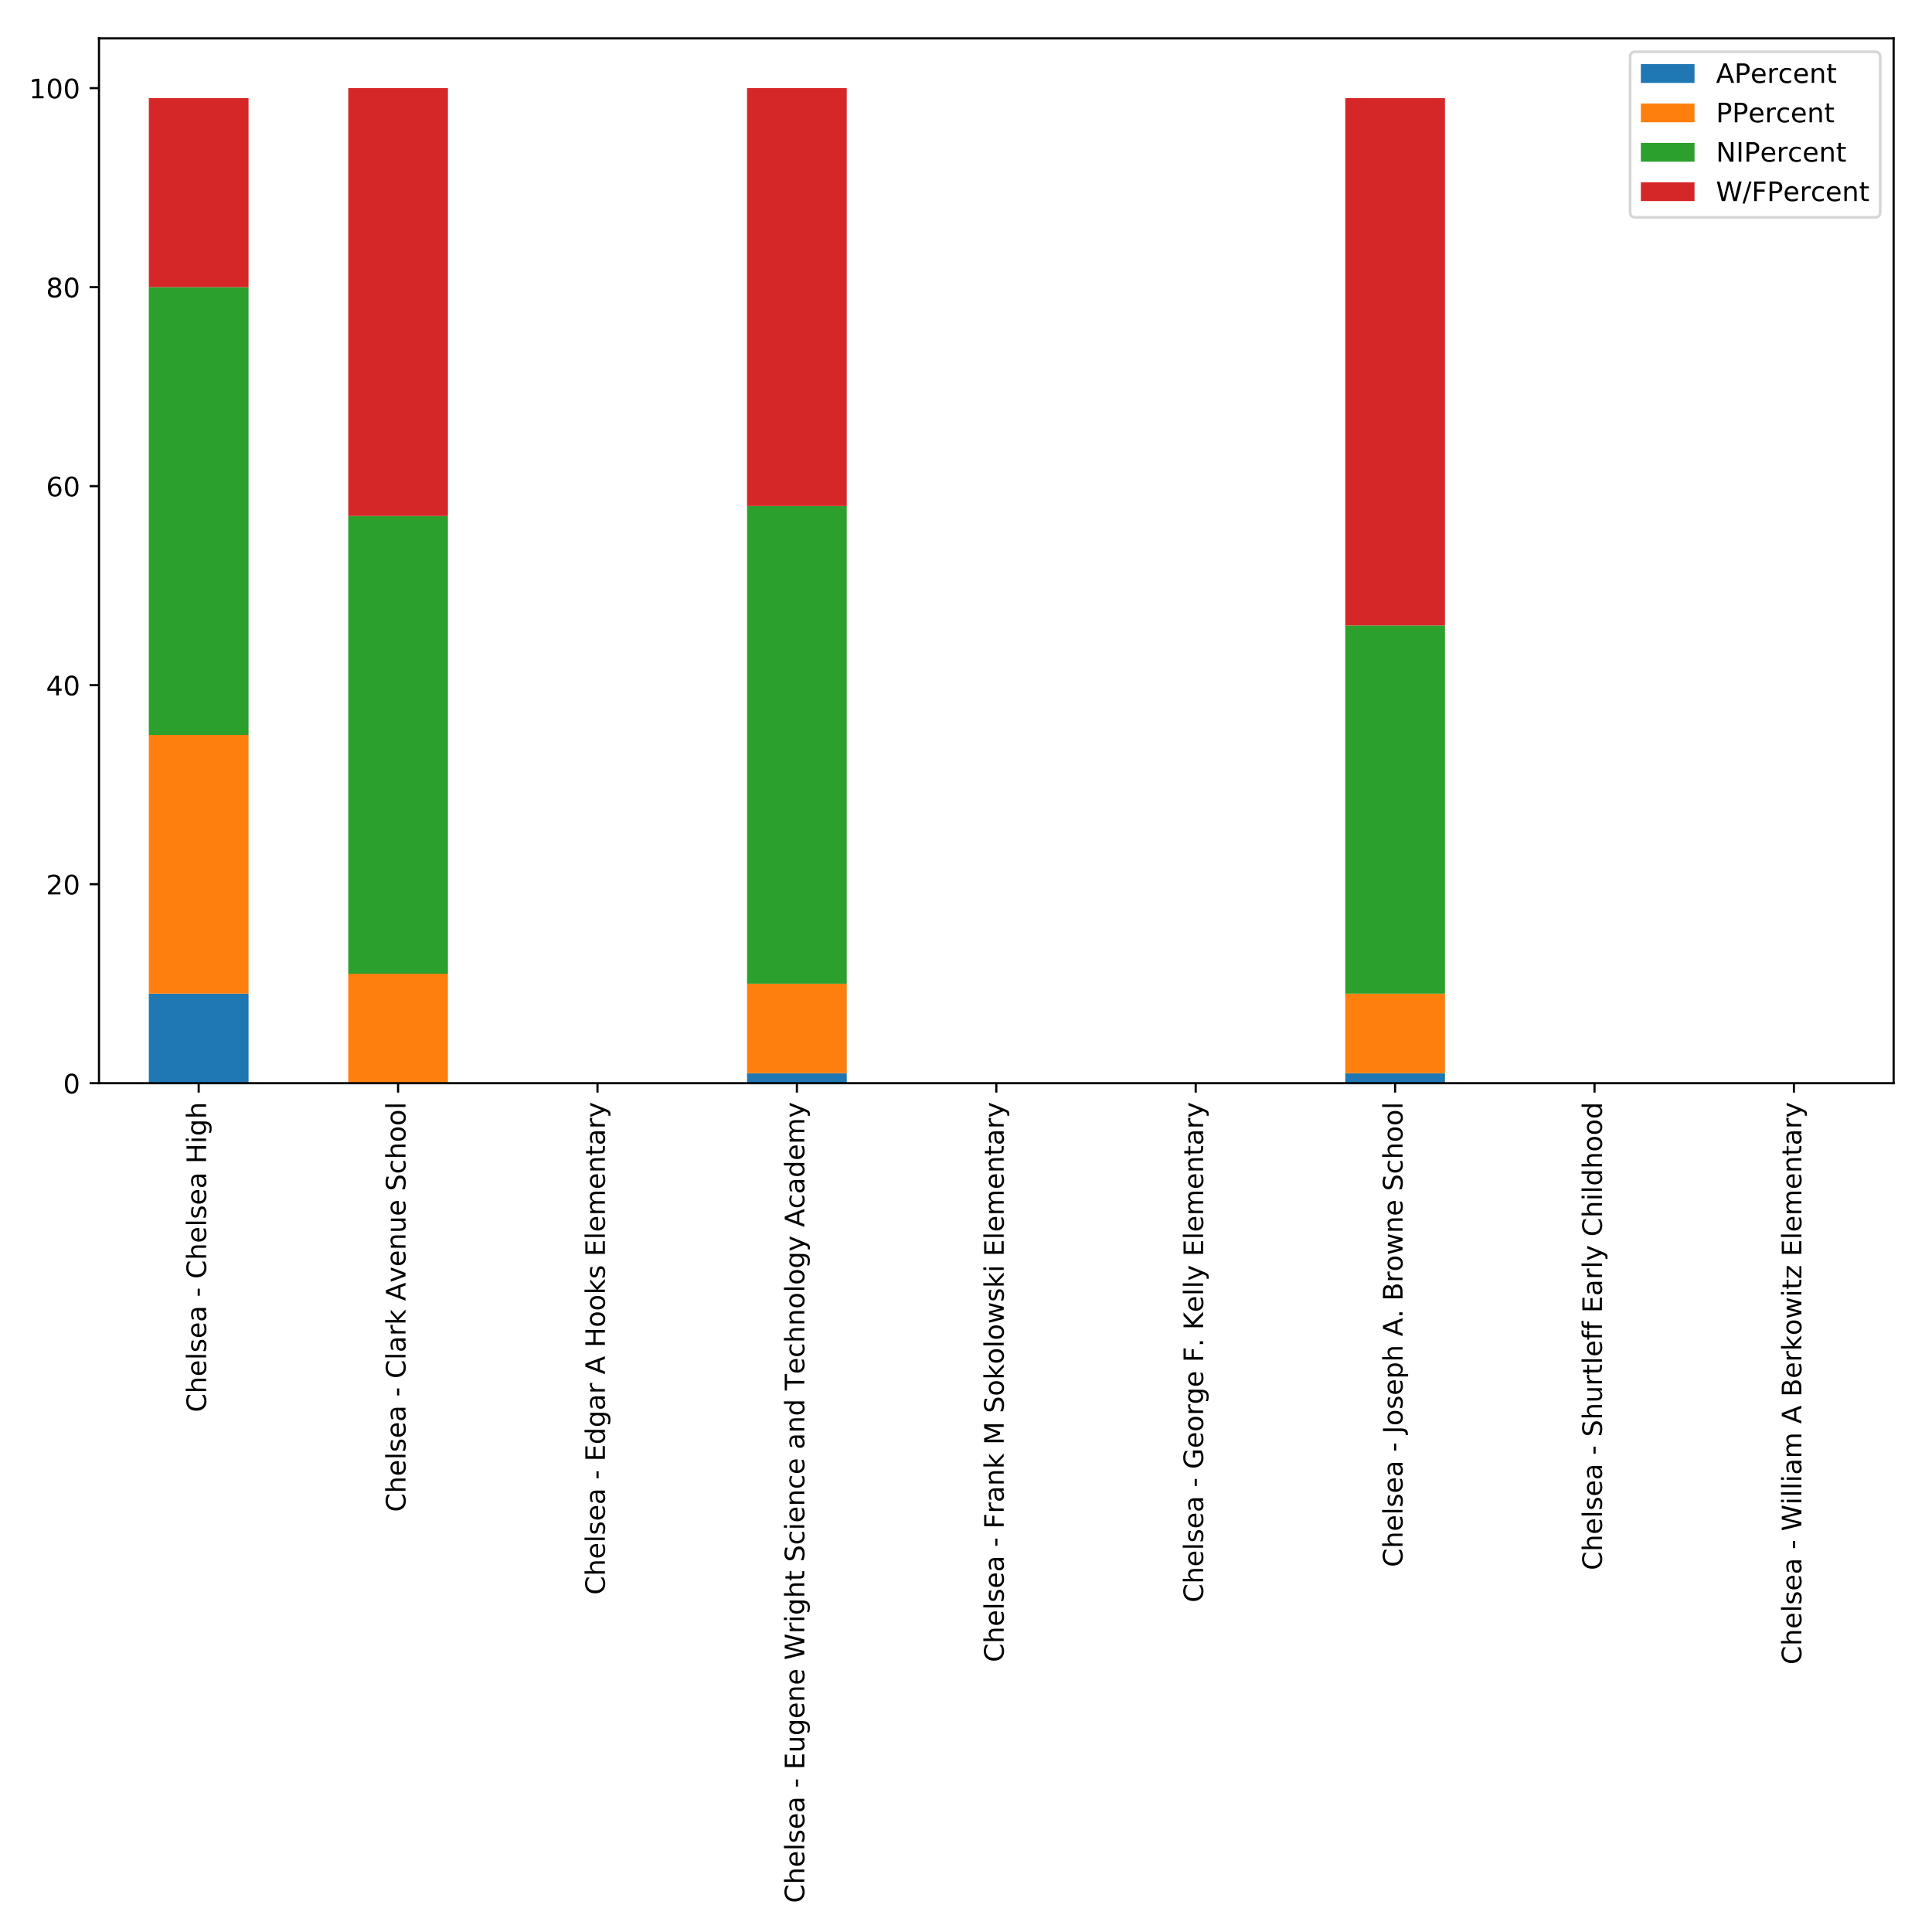 <?xml version="1.0" encoding="utf-8" standalone="no"?>
<!DOCTYPE svg PUBLIC "-//W3C//DTD SVG 1.1//EN"
  "http://www.w3.org/Graphics/SVG/1.1/DTD/svg11.dtd">
<!-- Created with matplotlib (http://matplotlib.org/) -->
<svg height="720pt" version="1.1" viewBox="0 0 720 720" width="720pt" xmlns="http://www.w3.org/2000/svg" xmlns:xlink="http://www.w3.org/1999/xlink">
 <defs>
  <style type="text/css">
*{stroke-linecap:butt;stroke-linejoin:round;}
  </style>
 </defs>
 <g id="figure_1">
  <g id="patch_1">
   <path d="M 0 720 
L 720 720 
L 720 0 
L 0 0 
z
" style="fill:#ffffff;"/>
  </g>
  <g id="axes_1">
   <g id="patch_2">
    <path d="M 36.888 403.68 
L 705.7 403.68 
L 705.7 14.3 
L 36.888 14.3 
z
" style="fill:#ffffff;"/>
   </g>
   <g id="patch_3">
    <path clip-path="url(#p4963153e45)" d="M 55.466 403.68 
L 92.622 403.68 
L 92.622 370.304 
L 55.466 370.304 
z
" style="fill:#1f77b4;"/>
   </g>
   <g id="patch_4">
    <path clip-path="url(#p4963153e45)" d="M 129.778 403.68 
L 166.934 403.68 
L 166.934 403.68 
L 129.778 403.68 
z
" style="fill:#1f77b4;"/>
   </g>
   <g id="patch_5">
    <path clip-path="url(#p4963153e45)" d="M 204.091 403.68 
L 241.247 403.68 
L 241.247 403.68 
L 204.091 403.68 
z
" style="fill:#1f77b4;"/>
   </g>
   <g id="patch_6">
    <path clip-path="url(#p4963153e45)" d="M 278.403 403.68 
L 315.559 403.68 
L 315.559 399.971 
L 278.403 399.971 
z
" style="fill:#1f77b4;"/>
   </g>
   <g id="patch_7">
    <path clip-path="url(#p4963153e45)" d="M 352.716 403.68 
L 389.872 403.68 
L 389.872 403.68 
L 352.716 403.68 
z
" style="fill:#1f77b4;"/>
   </g>
   <g id="patch_8">
    <path clip-path="url(#p4963153e45)" d="M 427.028 403.68 
L 464.184 403.68 
L 464.184 403.68 
L 427.028 403.68 
z
" style="fill:#1f77b4;"/>
   </g>
   <g id="patch_9">
    <path clip-path="url(#p4963153e45)" d="M 501.341 403.68 
L 538.497 403.68 
L 538.497 399.971 
L 501.341 399.971 
z
" style="fill:#1f77b4;"/>
   </g>
   <g id="patch_10">
    <path clip-path="url(#p4963153e45)" d="M 575.653 403.68 
L 612.809 403.68 
L 612.809 403.68 
L 575.653 403.68 
z
" style="fill:#1f77b4;"/>
   </g>
   <g id="patch_11">
    <path clip-path="url(#p4963153e45)" d="M 649.966 403.68 
L 687.122 403.68 
L 687.122 403.68 
L 649.966 403.68 
z
" style="fill:#1f77b4;"/>
   </g>
   <g id="patch_12">
    <path clip-path="url(#p4963153e45)" d="M 55.466 370.304 
L 92.622 370.304 
L 92.622 273.886 
L 55.466 273.886 
z
" style="fill:#ff7f0e;"/>
   </g>
   <g id="patch_13">
    <path clip-path="url(#p4963153e45)" d="M 129.778 403.68 
L 166.934 403.68 
L 166.934 362.888 
L 129.778 362.888 
z
" style="fill:#ff7f0e;"/>
   </g>
   <g id="patch_14">
    <path clip-path="url(#p4963153e45)" d="M 204.091 403.68 
L 241.247 403.68 
L 241.247 403.68 
L 204.091 403.68 
z
" style="fill:#ff7f0e;"/>
   </g>
   <g id="patch_15">
    <path clip-path="url(#p4963153e45)" d="M 278.403 399.971 
L 315.559 399.971 
L 315.559 366.596 
L 278.403 366.596 
z
" style="fill:#ff7f0e;"/>
   </g>
   <g id="patch_16">
    <path clip-path="url(#p4963153e45)" d="M 352.716 403.68 
L 389.872 403.68 
L 389.872 403.68 
L 352.716 403.68 
z
" style="fill:#ff7f0e;"/>
   </g>
   <g id="patch_17">
    <path clip-path="url(#p4963153e45)" d="M 427.028 403.68 
L 464.184 403.68 
L 464.184 403.68 
L 427.028 403.68 
z
" style="fill:#ff7f0e;"/>
   </g>
   <g id="patch_18">
    <path clip-path="url(#p4963153e45)" d="M 501.341 399.971 
L 538.497 399.971 
L 538.497 370.304 
L 501.341 370.304 
z
" style="fill:#ff7f0e;"/>
   </g>
   <g id="patch_19">
    <path clip-path="url(#p4963153e45)" d="M 575.653 403.68 
L 612.809 403.68 
L 612.809 403.68 
L 575.653 403.68 
z
" style="fill:#ff7f0e;"/>
   </g>
   <g id="patch_20">
    <path clip-path="url(#p4963153e45)" d="M 649.966 403.68 
L 687.122 403.68 
L 687.122 403.68 
L 649.966 403.68 
z
" style="fill:#ff7f0e;"/>
   </g>
   <g id="patch_21">
    <path clip-path="url(#p4963153e45)" d="M 55.466 273.886 
L 92.622 273.886 
L 92.622 107.009 
L 55.466 107.009 
z
" style="fill:#2ca02c;"/>
   </g>
   <g id="patch_22">
    <path clip-path="url(#p4963153e45)" d="M 129.778 362.888 
L 166.934 362.888 
L 166.934 192.302 
L 129.778 192.302 
z
" style="fill:#2ca02c;"/>
   </g>
   <g id="patch_23">
    <path clip-path="url(#p4963153e45)" d="M 204.091 403.68 
L 241.247 403.68 
L 241.247 403.68 
L 204.091 403.68 
z
" style="fill:#2ca02c;"/>
   </g>
   <g id="patch_24">
    <path clip-path="url(#p4963153e45)" d="M 278.403 366.596 
L 315.559 366.596 
L 315.559 188.594 
L 278.403 188.594 
z
" style="fill:#2ca02c;"/>
   </g>
   <g id="patch_25">
    <path clip-path="url(#p4963153e45)" d="M 352.716 403.68 
L 389.872 403.68 
L 389.872 403.68 
L 352.716 403.68 
z
" style="fill:#2ca02c;"/>
   </g>
   <g id="patch_26">
    <path clip-path="url(#p4963153e45)" d="M 427.028 403.68 
L 464.184 403.68 
L 464.184 403.68 
L 427.028 403.68 
z
" style="fill:#2ca02c;"/>
   </g>
   <g id="patch_27">
    <path clip-path="url(#p4963153e45)" d="M 501.341 370.304 
L 538.497 370.304 
L 538.497 233.094 
L 501.341 233.094 
z
" style="fill:#2ca02c;"/>
   </g>
   <g id="patch_28">
    <path clip-path="url(#p4963153e45)" d="M 575.653 403.68 
L 612.809 403.68 
L 612.809 403.68 
L 575.653 403.68 
z
" style="fill:#2ca02c;"/>
   </g>
   <g id="patch_29">
    <path clip-path="url(#p4963153e45)" d="M 649.966 403.68 
L 687.122 403.68 
L 687.122 403.68 
L 649.966 403.68 
z
" style="fill:#2ca02c;"/>
   </g>
   <g id="patch_30">
    <path clip-path="url(#p4963153e45)" d="M 55.466 107.009 
L 92.622 107.009 
L 92.622 36.55 
L 55.466 36.55 
z
" style="fill:#d62728;"/>
   </g>
   <g id="patch_31">
    <path clip-path="url(#p4963153e45)" d="M 129.778 192.302 
L 166.934 192.302 
L 166.934 32.842 
L 129.778 32.842 
z
" style="fill:#d62728;"/>
   </g>
   <g id="patch_32">
    <path clip-path="url(#p4963153e45)" d="M 204.091 403.68 
L 241.247 403.68 
L 241.247 403.68 
L 204.091 403.68 
z
" style="fill:#d62728;"/>
   </g>
   <g id="patch_33">
    <path clip-path="url(#p4963153e45)" d="M 278.403 188.594 
L 315.559 188.594 
L 315.559 32.842 
L 278.403 32.842 
z
" style="fill:#d62728;"/>
   </g>
   <g id="patch_34">
    <path clip-path="url(#p4963153e45)" d="M 352.716 403.68 
L 389.872 403.68 
L 389.872 403.68 
L 352.716 403.68 
z
" style="fill:#d62728;"/>
   </g>
   <g id="patch_35">
    <path clip-path="url(#p4963153e45)" d="M 427.028 403.68 
L 464.184 403.68 
L 464.184 403.68 
L 427.028 403.68 
z
" style="fill:#d62728;"/>
   </g>
   <g id="patch_36">
    <path clip-path="url(#p4963153e45)" d="M 501.341 233.094 
L 538.497 233.094 
L 538.497 36.55 
L 501.341 36.55 
z
" style="fill:#d62728;"/>
   </g>
   <g id="patch_37">
    <path clip-path="url(#p4963153e45)" d="M 575.653 403.68 
L 612.809 403.68 
L 612.809 403.68 
L 575.653 403.68 
z
" style="fill:#d62728;"/>
   </g>
   <g id="patch_38">
    <path clip-path="url(#p4963153e45)" d="M 649.966 403.68 
L 687.122 403.68 
L 687.122 403.68 
L 649.966 403.68 
z
" style="fill:#d62728;"/>
   </g>
   <g id="matplotlib.axis_1">
    <g id="xtick_1">
     <g id="line2d_1">
      <defs>
       <path d="M 0 0 
L 0 3.5 
" id="m542d94d2a3" style="stroke:#000000;stroke-width:0.8;"/>
      </defs>
      <g>
       <use style="stroke:#000000;stroke-width:0.8;" x="74.044" xlink:href="#m542d94d2a3" y="403.68"/>
      </g>
     </g>
     <g id="text_1">
      <!-- Chelsea - Chelsea High -->
      <defs>
       <path d="M 64.406 67.281 
L 64.406 56.891 
Q 59.422 61.531 53.781 63.812 
Q 48.141 66.109 41.797 66.109 
Q 29.297 66.109 22.656 58.469 
Q 16.016 50.828 16.016 36.375 
Q 16.016 21.969 22.656 14.328 
Q 29.297 6.688 41.797 6.688 
Q 48.141 6.688 53.781 8.984 
Q 59.422 11.281 64.406 15.922 
L 64.406 5.609 
Q 59.234 2.094 53.438 0.328 
Q 47.656 -1.422 41.219 -1.422 
Q 24.656 -1.422 15.125 8.703 
Q 5.609 18.844 5.609 36.375 
Q 5.609 53.953 15.125 64.078 
Q 24.656 74.219 41.219 74.219 
Q 47.75 74.219 53.531 72.484 
Q 59.328 70.75 64.406 67.281 
z
" id="DejaVuSans-43"/>
       <path d="M 54.891 33.016 
L 54.891 0 
L 45.906 0 
L 45.906 32.719 
Q 45.906 40.484 42.875 44.328 
Q 39.844 48.188 33.797 48.188 
Q 26.516 48.188 22.312 43.547 
Q 18.109 38.922 18.109 30.906 
L 18.109 0 
L 9.078 0 
L 9.078 75.984 
L 18.109 75.984 
L 18.109 46.188 
Q 21.344 51.125 25.703 53.562 
Q 30.078 56 35.797 56 
Q 45.219 56 50.047 50.172 
Q 54.891 44.344 54.891 33.016 
z
" id="DejaVuSans-68"/>
       <path d="M 56.203 29.594 
L 56.203 25.203 
L 14.891 25.203 
Q 15.484 15.922 20.484 11.062 
Q 25.484 6.203 34.422 6.203 
Q 39.594 6.203 44.453 7.469 
Q 49.312 8.734 54.109 11.281 
L 54.109 2.781 
Q 49.266 0.734 44.188 -0.344 
Q 39.109 -1.422 33.891 -1.422 
Q 20.797 -1.422 13.156 6.188 
Q 5.516 13.812 5.516 26.812 
Q 5.516 40.234 12.766 48.109 
Q 20.016 56 32.328 56 
Q 43.359 56 49.781 48.891 
Q 56.203 41.797 56.203 29.594 
z
M 47.219 32.234 
Q 47.125 39.594 43.094 43.984 
Q 39.062 48.391 32.422 48.391 
Q 24.906 48.391 20.391 44.141 
Q 15.875 39.891 15.188 32.172 
z
" id="DejaVuSans-65"/>
       <path d="M 9.422 75.984 
L 18.406 75.984 
L 18.406 0 
L 9.422 0 
z
" id="DejaVuSans-6c"/>
       <path d="M 44.281 53.078 
L 44.281 44.578 
Q 40.484 46.531 36.375 47.5 
Q 32.281 48.484 27.875 48.484 
Q 21.188 48.484 17.844 46.438 
Q 14.5 44.391 14.5 40.281 
Q 14.5 37.156 16.891 35.375 
Q 19.281 33.594 26.516 31.984 
L 29.594 31.297 
Q 39.156 29.25 43.188 25.516 
Q 47.219 21.781 47.219 15.094 
Q 47.219 7.469 41.188 3.016 
Q 35.156 -1.422 24.609 -1.422 
Q 20.219 -1.422 15.453 -0.562 
Q 10.688 0.297 5.422 2 
L 5.422 11.281 
Q 10.406 8.688 15.234 7.391 
Q 20.062 6.109 24.812 6.109 
Q 31.156 6.109 34.562 8.281 
Q 37.984 10.453 37.984 14.406 
Q 37.984 18.062 35.516 20.016 
Q 33.062 21.969 24.703 23.781 
L 21.578 24.516 
Q 13.234 26.266 9.516 29.906 
Q 5.812 33.547 5.812 39.891 
Q 5.812 47.609 11.281 51.797 
Q 16.75 56 26.812 56 
Q 31.781 56 36.172 55.266 
Q 40.578 54.547 44.281 53.078 
z
" id="DejaVuSans-73"/>
       <path d="M 34.281 27.484 
Q 23.391 27.484 19.188 25 
Q 14.984 22.516 14.984 16.5 
Q 14.984 11.719 18.141 8.906 
Q 21.297 6.109 26.703 6.109 
Q 34.188 6.109 38.703 11.406 
Q 43.219 16.703 43.219 25.484 
L 43.219 27.484 
z
M 52.203 31.203 
L 52.203 0 
L 43.219 0 
L 43.219 8.297 
Q 40.141 3.328 35.547 0.953 
Q 30.953 -1.422 24.312 -1.422 
Q 15.922 -1.422 10.953 3.297 
Q 6 8.016 6 15.922 
Q 6 25.141 12.172 29.828 
Q 18.359 34.516 30.609 34.516 
L 43.219 34.516 
L 43.219 35.406 
Q 43.219 41.609 39.141 45 
Q 35.062 48.391 27.688 48.391 
Q 23 48.391 18.547 47.266 
Q 14.109 46.141 10.016 43.891 
L 10.016 52.203 
Q 14.938 54.109 19.578 55.047 
Q 24.219 56 28.609 56 
Q 40.484 56 46.344 49.844 
Q 52.203 43.703 52.203 31.203 
z
" id="DejaVuSans-61"/>
       <path id="DejaVuSans-20"/>
       <path d="M 4.891 31.391 
L 31.203 31.391 
L 31.203 23.391 
L 4.891 23.391 
z
" id="DejaVuSans-2d"/>
       <path d="M 9.812 72.906 
L 19.672 72.906 
L 19.672 43.016 
L 55.516 43.016 
L 55.516 72.906 
L 65.375 72.906 
L 65.375 0 
L 55.516 0 
L 55.516 34.719 
L 19.672 34.719 
L 19.672 0 
L 9.812 0 
z
" id="DejaVuSans-48"/>
       <path d="M 9.422 54.688 
L 18.406 54.688 
L 18.406 0 
L 9.422 0 
z
M 9.422 75.984 
L 18.406 75.984 
L 18.406 64.594 
L 9.422 64.594 
z
" id="DejaVuSans-69"/>
       <path d="M 45.406 27.984 
Q 45.406 37.75 41.375 43.109 
Q 37.359 48.484 30.078 48.484 
Q 22.859 48.484 18.828 43.109 
Q 14.797 37.75 14.797 27.984 
Q 14.797 18.266 18.828 12.891 
Q 22.859 7.516 30.078 7.516 
Q 37.359 7.516 41.375 12.891 
Q 45.406 18.266 45.406 27.984 
z
M 54.391 6.781 
Q 54.391 -7.172 48.188 -13.984 
Q 42 -20.797 29.203 -20.797 
Q 24.469 -20.797 20.266 -20.094 
Q 16.062 -19.391 12.109 -17.922 
L 12.109 -9.188 
Q 16.062 -11.328 19.922 -12.344 
Q 23.781 -13.375 27.781 -13.375 
Q 36.625 -13.375 41.016 -8.766 
Q 45.406 -4.156 45.406 5.172 
L 45.406 9.625 
Q 42.625 4.781 38.281 2.391 
Q 33.938 0 27.875 0 
Q 17.828 0 11.672 7.656 
Q 5.516 15.328 5.516 27.984 
Q 5.516 40.672 11.672 48.328 
Q 17.828 56 27.875 56 
Q 33.938 56 38.281 53.609 
Q 42.625 51.219 45.406 46.391 
L 45.406 54.688 
L 54.391 54.688 
z
" id="DejaVuSans-67"/>
      </defs>
      <g transform="translate(76.803 526.291)rotate(-90)scale(0.1 -0.1)">
       <use xlink:href="#DejaVuSans-43"/>
       <use x="69.824" xlink:href="#DejaVuSans-68"/>
       <use x="133.203" xlink:href="#DejaVuSans-65"/>
       <use x="194.727" xlink:href="#DejaVuSans-6c"/>
       <use x="222.51" xlink:href="#DejaVuSans-73"/>
       <use x="274.609" xlink:href="#DejaVuSans-65"/>
       <use x="336.133" xlink:href="#DejaVuSans-61"/>
       <use x="397.412" xlink:href="#DejaVuSans-20"/>
       <use x="429.199" xlink:href="#DejaVuSans-2d"/>
       <use x="465.283" xlink:href="#DejaVuSans-20"/>
       <use x="497.07" xlink:href="#DejaVuSans-43"/>
       <use x="566.895" xlink:href="#DejaVuSans-68"/>
       <use x="630.273" xlink:href="#DejaVuSans-65"/>
       <use x="691.797" xlink:href="#DejaVuSans-6c"/>
       <use x="719.58" xlink:href="#DejaVuSans-73"/>
       <use x="771.68" xlink:href="#DejaVuSans-65"/>
       <use x="833.203" xlink:href="#DejaVuSans-61"/>
       <use x="894.482" xlink:href="#DejaVuSans-20"/>
       <use x="926.27" xlink:href="#DejaVuSans-48"/>
       <use x="1001.465" xlink:href="#DejaVuSans-69"/>
       <use x="1029.248" xlink:href="#DejaVuSans-67"/>
       <use x="1092.725" xlink:href="#DejaVuSans-68"/>
      </g>
     </g>
    </g>
    <g id="xtick_2">
     <g id="line2d_2">
      <g>
       <use style="stroke:#000000;stroke-width:0.8;" x="148.356" xlink:href="#m542d94d2a3" y="403.68"/>
      </g>
     </g>
     <g id="text_2">
      <!-- Chelsea - Clark Avenue School -->
      <defs>
       <path d="M 41.109 46.297 
Q 39.594 47.172 37.812 47.578 
Q 36.031 48 33.891 48 
Q 26.266 48 22.188 43.047 
Q 18.109 38.094 18.109 28.812 
L 18.109 0 
L 9.078 0 
L 9.078 54.688 
L 18.109 54.688 
L 18.109 46.188 
Q 20.953 51.172 25.484 53.578 
Q 30.031 56 36.531 56 
Q 37.453 56 38.578 55.875 
Q 39.703 55.766 41.062 55.516 
z
" id="DejaVuSans-72"/>
       <path d="M 9.078 75.984 
L 18.109 75.984 
L 18.109 31.109 
L 44.922 54.688 
L 56.391 54.688 
L 27.391 29.109 
L 57.625 0 
L 45.906 0 
L 18.109 26.703 
L 18.109 0 
L 9.078 0 
z
" id="DejaVuSans-6b"/>
       <path d="M 34.188 63.188 
L 20.797 26.906 
L 47.609 26.906 
z
M 28.609 72.906 
L 39.797 72.906 
L 67.578 0 
L 57.328 0 
L 50.688 18.703 
L 17.828 18.703 
L 11.188 0 
L 0.781 0 
z
" id="DejaVuSans-41"/>
       <path d="M 2.984 54.688 
L 12.5 54.688 
L 29.594 8.797 
L 46.688 54.688 
L 56.203 54.688 
L 35.688 0 
L 23.484 0 
z
" id="DejaVuSans-76"/>
       <path d="M 54.891 33.016 
L 54.891 0 
L 45.906 0 
L 45.906 32.719 
Q 45.906 40.484 42.875 44.328 
Q 39.844 48.188 33.797 48.188 
Q 26.516 48.188 22.312 43.547 
Q 18.109 38.922 18.109 30.906 
L 18.109 0 
L 9.078 0 
L 9.078 54.688 
L 18.109 54.688 
L 18.109 46.188 
Q 21.344 51.125 25.703 53.562 
Q 30.078 56 35.797 56 
Q 45.219 56 50.047 50.172 
Q 54.891 44.344 54.891 33.016 
z
" id="DejaVuSans-6e"/>
       <path d="M 8.5 21.578 
L 8.5 54.688 
L 17.484 54.688 
L 17.484 21.922 
Q 17.484 14.156 20.5 10.266 
Q 23.531 6.391 29.594 6.391 
Q 36.859 6.391 41.078 11.031 
Q 45.312 15.672 45.312 23.688 
L 45.312 54.688 
L 54.297 54.688 
L 54.297 0 
L 45.312 0 
L 45.312 8.406 
Q 42.047 3.422 37.719 1 
Q 33.406 -1.422 27.688 -1.422 
Q 18.266 -1.422 13.375 4.438 
Q 8.5 10.297 8.5 21.578 
z
M 31.109 56 
z
" id="DejaVuSans-75"/>
       <path d="M 53.516 70.516 
L 53.516 60.891 
Q 47.906 63.578 42.922 64.891 
Q 37.938 66.219 33.297 66.219 
Q 25.25 66.219 20.875 63.094 
Q 16.5 59.969 16.5 54.203 
Q 16.5 49.359 19.406 46.891 
Q 22.312 44.438 30.422 42.922 
L 36.375 41.703 
Q 47.406 39.594 52.656 34.297 
Q 57.906 29 57.906 20.125 
Q 57.906 9.516 50.797 4.047 
Q 43.703 -1.422 29.984 -1.422 
Q 24.812 -1.422 18.969 -0.25 
Q 13.141 0.922 6.891 3.219 
L 6.891 13.375 
Q 12.891 10.016 18.656 8.297 
Q 24.422 6.594 29.984 6.594 
Q 38.422 6.594 43.016 9.906 
Q 47.609 13.234 47.609 19.391 
Q 47.609 24.75 44.312 27.781 
Q 41.016 30.812 33.5 32.328 
L 27.484 33.5 
Q 16.453 35.688 11.516 40.375 
Q 6.594 45.062 6.594 53.422 
Q 6.594 63.094 13.406 68.656 
Q 20.219 74.219 32.172 74.219 
Q 37.312 74.219 42.625 73.281 
Q 47.953 72.359 53.516 70.516 
z
" id="DejaVuSans-53"/>
       <path d="M 48.781 52.594 
L 48.781 44.188 
Q 44.969 46.297 41.141 47.344 
Q 37.312 48.391 33.406 48.391 
Q 24.656 48.391 19.812 42.844 
Q 14.984 37.312 14.984 27.297 
Q 14.984 17.281 19.812 11.734 
Q 24.656 6.203 33.406 6.203 
Q 37.312 6.203 41.141 7.25 
Q 44.969 8.297 48.781 10.406 
L 48.781 2.094 
Q 45.016 0.344 40.984 -0.531 
Q 36.969 -1.422 32.422 -1.422 
Q 20.062 -1.422 12.781 6.344 
Q 5.516 14.109 5.516 27.297 
Q 5.516 40.672 12.859 48.328 
Q 20.219 56 33.016 56 
Q 37.156 56 41.109 55.141 
Q 45.062 54.297 48.781 52.594 
z
" id="DejaVuSans-63"/>
       <path d="M 30.609 48.391 
Q 23.391 48.391 19.188 42.75 
Q 14.984 37.109 14.984 27.297 
Q 14.984 17.484 19.156 11.844 
Q 23.344 6.203 30.609 6.203 
Q 37.797 6.203 41.984 11.859 
Q 46.188 17.531 46.188 27.297 
Q 46.188 37.016 41.984 42.703 
Q 37.797 48.391 30.609 48.391 
z
M 30.609 56 
Q 42.328 56 49.016 48.375 
Q 55.719 40.766 55.719 27.297 
Q 55.719 13.875 49.016 6.219 
Q 42.328 -1.422 30.609 -1.422 
Q 18.844 -1.422 12.172 6.219 
Q 5.516 13.875 5.516 27.297 
Q 5.516 40.766 12.172 48.375 
Q 18.844 56 30.609 56 
z
" id="DejaVuSans-6f"/>
      </defs>
      <g transform="translate(151.116 563.466)rotate(-90)scale(0.1 -0.1)">
       <use xlink:href="#DejaVuSans-43"/>
       <use x="69.824" xlink:href="#DejaVuSans-68"/>
       <use x="133.203" xlink:href="#DejaVuSans-65"/>
       <use x="194.727" xlink:href="#DejaVuSans-6c"/>
       <use x="222.51" xlink:href="#DejaVuSans-73"/>
       <use x="274.609" xlink:href="#DejaVuSans-65"/>
       <use x="336.133" xlink:href="#DejaVuSans-61"/>
       <use x="397.412" xlink:href="#DejaVuSans-20"/>
       <use x="429.199" xlink:href="#DejaVuSans-2d"/>
       <use x="465.283" xlink:href="#DejaVuSans-20"/>
       <use x="497.07" xlink:href="#DejaVuSans-43"/>
       <use x="566.895" xlink:href="#DejaVuSans-6c"/>
       <use x="594.678" xlink:href="#DejaVuSans-61"/>
       <use x="655.957" xlink:href="#DejaVuSans-72"/>
       <use x="697.07" xlink:href="#DejaVuSans-6b"/>
       <use x="754.98" xlink:href="#DejaVuSans-20"/>
       <use x="786.768" xlink:href="#DejaVuSans-41"/>
       <use x="855.098" xlink:href="#DejaVuSans-76"/>
       <use x="914.277" xlink:href="#DejaVuSans-65"/>
       <use x="975.801" xlink:href="#DejaVuSans-6e"/>
       <use x="1039.18" xlink:href="#DejaVuSans-75"/>
       <use x="1102.559" xlink:href="#DejaVuSans-65"/>
       <use x="1164.082" xlink:href="#DejaVuSans-20"/>
       <use x="1195.869" xlink:href="#DejaVuSans-53"/>
       <use x="1259.346" xlink:href="#DejaVuSans-63"/>
       <use x="1314.326" xlink:href="#DejaVuSans-68"/>
       <use x="1377.705" xlink:href="#DejaVuSans-6f"/>
       <use x="1438.887" xlink:href="#DejaVuSans-6f"/>
       <use x="1500.068" xlink:href="#DejaVuSans-6c"/>
      </g>
     </g>
    </g>
    <g id="xtick_3">
     <g id="line2d_3">
      <g>
       <use style="stroke:#000000;stroke-width:0.8;" x="222.669" xlink:href="#m542d94d2a3" y="403.68"/>
      </g>
     </g>
     <g id="text_3">
      <!-- Chelsea - Edgar A Hooks Elementary -->
      <defs>
       <path d="M 9.812 72.906 
L 55.906 72.906 
L 55.906 64.594 
L 19.672 64.594 
L 19.672 43.016 
L 54.391 43.016 
L 54.391 34.719 
L 19.672 34.719 
L 19.672 8.297 
L 56.781 8.297 
L 56.781 0 
L 9.812 0 
z
" id="DejaVuSans-45"/>
       <path d="M 45.406 46.391 
L 45.406 75.984 
L 54.391 75.984 
L 54.391 0 
L 45.406 0 
L 45.406 8.203 
Q 42.578 3.328 38.25 0.953 
Q 33.938 -1.422 27.875 -1.422 
Q 17.969 -1.422 11.734 6.484 
Q 5.516 14.406 5.516 27.297 
Q 5.516 40.188 11.734 48.094 
Q 17.969 56 27.875 56 
Q 33.938 56 38.25 53.625 
Q 42.578 51.266 45.406 46.391 
z
M 14.797 27.297 
Q 14.797 17.391 18.875 11.75 
Q 22.953 6.109 30.078 6.109 
Q 37.203 6.109 41.297 11.75 
Q 45.406 17.391 45.406 27.297 
Q 45.406 37.203 41.297 42.844 
Q 37.203 48.484 30.078 48.484 
Q 22.953 48.484 18.875 42.844 
Q 14.797 37.203 14.797 27.297 
z
" id="DejaVuSans-64"/>
       <path d="M 52 44.188 
Q 55.375 50.25 60.062 53.125 
Q 64.75 56 71.094 56 
Q 79.641 56 84.281 50.016 
Q 88.922 44.047 88.922 33.016 
L 88.922 0 
L 79.891 0 
L 79.891 32.719 
Q 79.891 40.578 77.094 44.375 
Q 74.312 48.188 68.609 48.188 
Q 61.625 48.188 57.562 43.547 
Q 53.516 38.922 53.516 30.906 
L 53.516 0 
L 44.484 0 
L 44.484 32.719 
Q 44.484 40.625 41.703 44.406 
Q 38.922 48.188 33.109 48.188 
Q 26.219 48.188 22.156 43.531 
Q 18.109 38.875 18.109 30.906 
L 18.109 0 
L 9.078 0 
L 9.078 54.688 
L 18.109 54.688 
L 18.109 46.188 
Q 21.188 51.219 25.484 53.609 
Q 29.781 56 35.688 56 
Q 41.656 56 45.828 52.969 
Q 50 49.953 52 44.188 
z
" id="DejaVuSans-6d"/>
       <path d="M 18.312 70.219 
L 18.312 54.688 
L 36.812 54.688 
L 36.812 47.703 
L 18.312 47.703 
L 18.312 18.016 
Q 18.312 11.328 20.141 9.422 
Q 21.969 7.516 27.594 7.516 
L 36.812 7.516 
L 36.812 0 
L 27.594 0 
Q 17.188 0 13.234 3.875 
Q 9.281 7.766 9.281 18.016 
L 9.281 47.703 
L 2.688 47.703 
L 2.688 54.688 
L 9.281 54.688 
L 9.281 70.219 
z
" id="DejaVuSans-74"/>
       <path d="M 32.172 -5.078 
Q 28.375 -14.844 24.75 -17.812 
Q 21.141 -20.797 15.094 -20.797 
L 7.906 -20.797 
L 7.906 -13.281 
L 13.188 -13.281 
Q 16.891 -13.281 18.938 -11.516 
Q 21 -9.766 23.484 -3.219 
L 25.094 0.875 
L 2.984 54.688 
L 12.5 54.688 
L 29.594 11.922 
L 46.688 54.688 
L 56.203 54.688 
z
" id="DejaVuSans-79"/>
      </defs>
      <g transform="translate(225.428 594.333)rotate(-90)scale(0.1 -0.1)">
       <use xlink:href="#DejaVuSans-43"/>
       <use x="69.824" xlink:href="#DejaVuSans-68"/>
       <use x="133.203" xlink:href="#DejaVuSans-65"/>
       <use x="194.727" xlink:href="#DejaVuSans-6c"/>
       <use x="222.51" xlink:href="#DejaVuSans-73"/>
       <use x="274.609" xlink:href="#DejaVuSans-65"/>
       <use x="336.133" xlink:href="#DejaVuSans-61"/>
       <use x="397.412" xlink:href="#DejaVuSans-20"/>
       <use x="429.199" xlink:href="#DejaVuSans-2d"/>
       <use x="465.283" xlink:href="#DejaVuSans-20"/>
       <use x="497.07" xlink:href="#DejaVuSans-45"/>
       <use x="560.254" xlink:href="#DejaVuSans-64"/>
       <use x="623.73" xlink:href="#DejaVuSans-67"/>
       <use x="687.207" xlink:href="#DejaVuSans-61"/>
       <use x="748.486" xlink:href="#DejaVuSans-72"/>
       <use x="789.6" xlink:href="#DejaVuSans-20"/>
       <use x="821.387" xlink:href="#DejaVuSans-41"/>
       <use x="889.795" xlink:href="#DejaVuSans-20"/>
       <use x="921.582" xlink:href="#DejaVuSans-48"/>
       <use x="996.777" xlink:href="#DejaVuSans-6f"/>
       <use x="1057.959" xlink:href="#DejaVuSans-6f"/>
       <use x="1119.141" xlink:href="#DejaVuSans-6b"/>
       <use x="1177.051" xlink:href="#DejaVuSans-73"/>
       <use x="1229.15" xlink:href="#DejaVuSans-20"/>
       <use x="1260.938" xlink:href="#DejaVuSans-45"/>
       <use x="1324.121" xlink:href="#DejaVuSans-6c"/>
       <use x="1351.904" xlink:href="#DejaVuSans-65"/>
       <use x="1413.428" xlink:href="#DejaVuSans-6d"/>
       <use x="1510.84" xlink:href="#DejaVuSans-65"/>
       <use x="1572.363" xlink:href="#DejaVuSans-6e"/>
       <use x="1635.742" xlink:href="#DejaVuSans-74"/>
       <use x="1674.951" xlink:href="#DejaVuSans-61"/>
       <use x="1736.23" xlink:href="#DejaVuSans-72"/>
       <use x="1777.344" xlink:href="#DejaVuSans-79"/>
      </g>
     </g>
    </g>
    <g id="xtick_4">
     <g id="line2d_4">
      <g>
       <use style="stroke:#000000;stroke-width:0.8;" x="296.981" xlink:href="#m542d94d2a3" y="403.68"/>
      </g>
     </g>
     <g id="text_4">
      <!-- Chelsea - Eugene Wright Science and Technology Academy -->
      <defs>
       <path d="M 3.328 72.906 
L 13.281 72.906 
L 28.609 11.281 
L 43.891 72.906 
L 54.984 72.906 
L 70.312 11.281 
L 85.594 72.906 
L 95.609 72.906 
L 77.297 0 
L 64.891 0 
L 49.516 63.281 
L 33.984 0 
L 21.578 0 
z
" id="DejaVuSans-57"/>
       <path d="M -0.297 72.906 
L 61.375 72.906 
L 61.375 64.594 
L 35.5 64.594 
L 35.5 0 
L 25.594 0 
L 25.594 64.594 
L -0.297 64.594 
z
" id="DejaVuSans-54"/>
      </defs>
      <g transform="translate(299.741 709.2)rotate(-90)scale(0.1 -0.1)">
       <use xlink:href="#DejaVuSans-43"/>
       <use x="69.824" xlink:href="#DejaVuSans-68"/>
       <use x="133.203" xlink:href="#DejaVuSans-65"/>
       <use x="194.727" xlink:href="#DejaVuSans-6c"/>
       <use x="222.51" xlink:href="#DejaVuSans-73"/>
       <use x="274.609" xlink:href="#DejaVuSans-65"/>
       <use x="336.133" xlink:href="#DejaVuSans-61"/>
       <use x="397.412" xlink:href="#DejaVuSans-20"/>
       <use x="429.199" xlink:href="#DejaVuSans-2d"/>
       <use x="465.283" xlink:href="#DejaVuSans-20"/>
       <use x="497.07" xlink:href="#DejaVuSans-45"/>
       <use x="560.254" xlink:href="#DejaVuSans-75"/>
       <use x="623.633" xlink:href="#DejaVuSans-67"/>
       <use x="687.109" xlink:href="#DejaVuSans-65"/>
       <use x="748.633" xlink:href="#DejaVuSans-6e"/>
       <use x="812.012" xlink:href="#DejaVuSans-65"/>
       <use x="873.535" xlink:href="#DejaVuSans-20"/>
       <use x="905.322" xlink:href="#DejaVuSans-57"/>
       <use x="1004.137" xlink:href="#DejaVuSans-72"/>
       <use x="1045.25" xlink:href="#DejaVuSans-69"/>
       <use x="1073.033" xlink:href="#DejaVuSans-67"/>
       <use x="1136.51" xlink:href="#DejaVuSans-68"/>
       <use x="1199.889" xlink:href="#DejaVuSans-74"/>
       <use x="1239.098" xlink:href="#DejaVuSans-20"/>
       <use x="1270.885" xlink:href="#DejaVuSans-53"/>
       <use x="1334.361" xlink:href="#DejaVuSans-63"/>
       <use x="1389.342" xlink:href="#DejaVuSans-69"/>
       <use x="1417.125" xlink:href="#DejaVuSans-65"/>
       <use x="1478.648" xlink:href="#DejaVuSans-6e"/>
       <use x="1542.027" xlink:href="#DejaVuSans-63"/>
       <use x="1597.008" xlink:href="#DejaVuSans-65"/>
       <use x="1658.531" xlink:href="#DejaVuSans-20"/>
       <use x="1690.318" xlink:href="#DejaVuSans-61"/>
       <use x="1751.598" xlink:href="#DejaVuSans-6e"/>
       <use x="1814.977" xlink:href="#DejaVuSans-64"/>
       <use x="1878.453" xlink:href="#DejaVuSans-20"/>
       <use x="1910.24" xlink:href="#DejaVuSans-54"/>
       <use x="1971.059" xlink:href="#DejaVuSans-65"/>
       <use x="2032.582" xlink:href="#DejaVuSans-63"/>
       <use x="2087.562" xlink:href="#DejaVuSans-68"/>
       <use x="2150.941" xlink:href="#DejaVuSans-6e"/>
       <use x="2214.32" xlink:href="#DejaVuSans-6f"/>
       <use x="2275.502" xlink:href="#DejaVuSans-6c"/>
       <use x="2303.285" xlink:href="#DejaVuSans-6f"/>
       <use x="2364.467" xlink:href="#DejaVuSans-67"/>
       <use x="2427.943" xlink:href="#DejaVuSans-79"/>
       <use x="2487.123" xlink:href="#DejaVuSans-20"/>
       <use x="2518.91" xlink:href="#DejaVuSans-41"/>
       <use x="2587.303" xlink:href="#DejaVuSans-63"/>
       <use x="2642.283" xlink:href="#DejaVuSans-61"/>
       <use x="2703.562" xlink:href="#DejaVuSans-64"/>
       <use x="2767.039" xlink:href="#DejaVuSans-65"/>
       <use x="2828.562" xlink:href="#DejaVuSans-6d"/>
       <use x="2925.975" xlink:href="#DejaVuSans-79"/>
      </g>
     </g>
    </g>
    <g id="xtick_5">
     <g id="line2d_5">
      <g>
       <use style="stroke:#000000;stroke-width:0.8;" x="371.294" xlink:href="#m542d94d2a3" y="403.68"/>
      </g>
     </g>
     <g id="text_5">
      <!-- Chelsea - Frank M Sokolowski Elementary -->
      <defs>
       <path d="M 9.812 72.906 
L 51.703 72.906 
L 51.703 64.594 
L 19.672 64.594 
L 19.672 43.109 
L 48.578 43.109 
L 48.578 34.812 
L 19.672 34.812 
L 19.672 0 
L 9.812 0 
z
" id="DejaVuSans-46"/>
       <path d="M 9.812 72.906 
L 24.516 72.906 
L 43.109 23.297 
L 61.812 72.906 
L 76.516 72.906 
L 76.516 0 
L 66.891 0 
L 66.891 64.016 
L 48.094 14.016 
L 38.188 14.016 
L 19.391 64.016 
L 19.391 0 
L 9.812 0 
z
" id="DejaVuSans-4d"/>
       <path d="M 4.203 54.688 
L 13.188 54.688 
L 24.422 12.016 
L 35.594 54.688 
L 46.188 54.688 
L 57.422 12.016 
L 68.609 54.688 
L 77.594 54.688 
L 63.281 0 
L 52.688 0 
L 40.922 44.828 
L 29.109 0 
L 18.5 0 
z
" id="DejaVuSans-77"/>
      </defs>
      <g transform="translate(374.053 619.441)rotate(-90)scale(0.1 -0.1)">
       <use xlink:href="#DejaVuSans-43"/>
       <use x="69.824" xlink:href="#DejaVuSans-68"/>
       <use x="133.203" xlink:href="#DejaVuSans-65"/>
       <use x="194.727" xlink:href="#DejaVuSans-6c"/>
       <use x="222.51" xlink:href="#DejaVuSans-73"/>
       <use x="274.609" xlink:href="#DejaVuSans-65"/>
       <use x="336.133" xlink:href="#DejaVuSans-61"/>
       <use x="397.412" xlink:href="#DejaVuSans-20"/>
       <use x="429.199" xlink:href="#DejaVuSans-2d"/>
       <use x="465.283" xlink:href="#DejaVuSans-20"/>
       <use x="497.07" xlink:href="#DejaVuSans-46"/>
       <use x="554.48" xlink:href="#DejaVuSans-72"/>
       <use x="595.594" xlink:href="#DejaVuSans-61"/>
       <use x="656.873" xlink:href="#DejaVuSans-6e"/>
       <use x="720.252" xlink:href="#DejaVuSans-6b"/>
       <use x="778.162" xlink:href="#DejaVuSans-20"/>
       <use x="809.949" xlink:href="#DejaVuSans-4d"/>
       <use x="896.229" xlink:href="#DejaVuSans-20"/>
       <use x="928.016" xlink:href="#DejaVuSans-53"/>
       <use x="991.492" xlink:href="#DejaVuSans-6f"/>
       <use x="1052.674" xlink:href="#DejaVuSans-6b"/>
       <use x="1110.537" xlink:href="#DejaVuSans-6f"/>
       <use x="1171.719" xlink:href="#DejaVuSans-6c"/>
       <use x="1199.502" xlink:href="#DejaVuSans-6f"/>
       <use x="1260.684" xlink:href="#DejaVuSans-77"/>
       <use x="1342.471" xlink:href="#DejaVuSans-73"/>
       <use x="1394.57" xlink:href="#DejaVuSans-6b"/>
       <use x="1452.48" xlink:href="#DejaVuSans-69"/>
       <use x="1480.264" xlink:href="#DejaVuSans-20"/>
       <use x="1512.051" xlink:href="#DejaVuSans-45"/>
       <use x="1575.234" xlink:href="#DejaVuSans-6c"/>
       <use x="1603.018" xlink:href="#DejaVuSans-65"/>
       <use x="1664.541" xlink:href="#DejaVuSans-6d"/>
       <use x="1761.953" xlink:href="#DejaVuSans-65"/>
       <use x="1823.477" xlink:href="#DejaVuSans-6e"/>
       <use x="1886.855" xlink:href="#DejaVuSans-74"/>
       <use x="1926.064" xlink:href="#DejaVuSans-61"/>
       <use x="1987.344" xlink:href="#DejaVuSans-72"/>
       <use x="2028.457" xlink:href="#DejaVuSans-79"/>
      </g>
     </g>
    </g>
    <g id="xtick_6">
     <g id="line2d_6">
      <g>
       <use style="stroke:#000000;stroke-width:0.8;" x="445.606" xlink:href="#m542d94d2a3" y="403.68"/>
      </g>
     </g>
     <g id="text_6">
      <!-- Chelsea - George F. Kelly Elementary -->
      <defs>
       <path d="M 59.516 10.406 
L 59.516 29.984 
L 43.406 29.984 
L 43.406 38.094 
L 69.281 38.094 
L 69.281 6.781 
Q 63.578 2.734 56.688 0.656 
Q 49.812 -1.422 42 -1.422 
Q 24.906 -1.422 15.25 8.562 
Q 5.609 18.562 5.609 36.375 
Q 5.609 54.25 15.25 64.234 
Q 24.906 74.219 42 74.219 
Q 49.125 74.219 55.547 72.453 
Q 61.969 70.703 67.391 67.281 
L 67.391 56.781 
Q 61.922 61.422 55.766 63.766 
Q 49.609 66.109 42.828 66.109 
Q 29.438 66.109 22.719 58.641 
Q 16.016 51.172 16.016 36.375 
Q 16.016 21.625 22.719 14.156 
Q 29.438 6.688 42.828 6.688 
Q 48.047 6.688 52.141 7.594 
Q 56.25 8.5 59.516 10.406 
z
" id="DejaVuSans-47"/>
       <path d="M 10.688 12.406 
L 21 12.406 
L 21 0 
L 10.688 0 
z
" id="DejaVuSans-2e"/>
       <path d="M 9.812 72.906 
L 19.672 72.906 
L 19.672 42.094 
L 52.391 72.906 
L 65.094 72.906 
L 28.906 38.922 
L 67.672 0 
L 54.688 0 
L 19.672 35.109 
L 19.672 0 
L 9.812 0 
z
" id="DejaVuSans-4b"/>
      </defs>
      <g transform="translate(448.366 597.194)rotate(-90)scale(0.1 -0.1)">
       <use xlink:href="#DejaVuSans-43"/>
       <use x="69.824" xlink:href="#DejaVuSans-68"/>
       <use x="133.203" xlink:href="#DejaVuSans-65"/>
       <use x="194.727" xlink:href="#DejaVuSans-6c"/>
       <use x="222.51" xlink:href="#DejaVuSans-73"/>
       <use x="274.609" xlink:href="#DejaVuSans-65"/>
       <use x="336.133" xlink:href="#DejaVuSans-61"/>
       <use x="397.412" xlink:href="#DejaVuSans-20"/>
       <use x="429.199" xlink:href="#DejaVuSans-2d"/>
       <use x="465.283" xlink:href="#DejaVuSans-20"/>
       <use x="497.07" xlink:href="#DejaVuSans-47"/>
       <use x="574.561" xlink:href="#DejaVuSans-65"/>
       <use x="636.084" xlink:href="#DejaVuSans-6f"/>
       <use x="697.266" xlink:href="#DejaVuSans-72"/>
       <use x="738.363" xlink:href="#DejaVuSans-67"/>
       <use x="801.84" xlink:href="#DejaVuSans-65"/>
       <use x="863.363" xlink:href="#DejaVuSans-20"/>
       <use x="895.15" xlink:href="#DejaVuSans-46"/>
       <use x="952.42" xlink:href="#DejaVuSans-2e"/>
       <use x="984.207" xlink:href="#DejaVuSans-20"/>
       <use x="1015.994" xlink:href="#DejaVuSans-4b"/>
       <use x="1081.492" xlink:href="#DejaVuSans-65"/>
       <use x="1143.016" xlink:href="#DejaVuSans-6c"/>
       <use x="1170.799" xlink:href="#DejaVuSans-6c"/>
       <use x="1198.582" xlink:href="#DejaVuSans-79"/>
       <use x="1257.762" xlink:href="#DejaVuSans-20"/>
       <use x="1289.549" xlink:href="#DejaVuSans-45"/>
       <use x="1352.732" xlink:href="#DejaVuSans-6c"/>
       <use x="1380.516" xlink:href="#DejaVuSans-65"/>
       <use x="1442.039" xlink:href="#DejaVuSans-6d"/>
       <use x="1539.451" xlink:href="#DejaVuSans-65"/>
       <use x="1600.975" xlink:href="#DejaVuSans-6e"/>
       <use x="1664.354" xlink:href="#DejaVuSans-74"/>
       <use x="1703.562" xlink:href="#DejaVuSans-61"/>
       <use x="1764.842" xlink:href="#DejaVuSans-72"/>
       <use x="1805.955" xlink:href="#DejaVuSans-79"/>
      </g>
     </g>
    </g>
    <g id="xtick_7">
     <g id="line2d_7">
      <g>
       <use style="stroke:#000000;stroke-width:0.8;" x="519.919" xlink:href="#m542d94d2a3" y="403.68"/>
      </g>
     </g>
     <g id="text_7">
      <!-- Chelsea - Joseph A. Browne School -->
      <defs>
       <path d="M 9.812 72.906 
L 19.672 72.906 
L 19.672 5.078 
Q 19.672 -8.109 14.672 -14.062 
Q 9.672 -20.016 -1.422 -20.016 
L -5.172 -20.016 
L -5.172 -11.719 
L -2.094 -11.719 
Q 4.438 -11.719 7.125 -8.047 
Q 9.812 -4.391 9.812 5.078 
z
" id="DejaVuSans-4a"/>
       <path d="M 18.109 8.203 
L 18.109 -20.797 
L 9.078 -20.797 
L 9.078 54.688 
L 18.109 54.688 
L 18.109 46.391 
Q 20.953 51.266 25.266 53.625 
Q 29.594 56 35.594 56 
Q 45.562 56 51.781 48.094 
Q 58.016 40.188 58.016 27.297 
Q 58.016 14.406 51.781 6.484 
Q 45.562 -1.422 35.594 -1.422 
Q 29.594 -1.422 25.266 0.953 
Q 20.953 3.328 18.109 8.203 
z
M 48.688 27.297 
Q 48.688 37.203 44.609 42.844 
Q 40.531 48.484 33.406 48.484 
Q 26.266 48.484 22.188 42.844 
Q 18.109 37.203 18.109 27.297 
Q 18.109 17.391 22.188 11.75 
Q 26.266 6.109 33.406 6.109 
Q 40.531 6.109 44.609 11.75 
Q 48.688 17.391 48.688 27.297 
z
" id="DejaVuSans-70"/>
       <path d="M 19.672 34.812 
L 19.672 8.109 
L 35.5 8.109 
Q 43.453 8.109 47.281 11.406 
Q 51.125 14.703 51.125 21.484 
Q 51.125 28.328 47.281 31.562 
Q 43.453 34.812 35.5 34.812 
z
M 19.672 64.797 
L 19.672 42.828 
L 34.281 42.828 
Q 41.5 42.828 45.031 45.531 
Q 48.578 48.25 48.578 53.812 
Q 48.578 59.328 45.031 62.062 
Q 41.5 64.797 34.281 64.797 
z
M 9.812 72.906 
L 35.016 72.906 
Q 46.297 72.906 52.391 68.219 
Q 58.5 63.531 58.5 54.891 
Q 58.5 48.188 55.375 44.234 
Q 52.25 40.281 46.188 39.312 
Q 53.469 37.75 57.5 32.781 
Q 61.531 27.828 61.531 20.406 
Q 61.531 10.641 54.891 5.312 
Q 48.25 0 35.984 0 
L 9.812 0 
z
" id="DejaVuSans-42"/>
      </defs>
      <g transform="translate(522.678 584.011)rotate(-90)scale(0.1 -0.1)">
       <use xlink:href="#DejaVuSans-43"/>
       <use x="69.824" xlink:href="#DejaVuSans-68"/>
       <use x="133.203" xlink:href="#DejaVuSans-65"/>
       <use x="194.727" xlink:href="#DejaVuSans-6c"/>
       <use x="222.51" xlink:href="#DejaVuSans-73"/>
       <use x="274.609" xlink:href="#DejaVuSans-65"/>
       <use x="336.133" xlink:href="#DejaVuSans-61"/>
       <use x="397.412" xlink:href="#DejaVuSans-20"/>
       <use x="429.199" xlink:href="#DejaVuSans-2d"/>
       <use x="465.283" xlink:href="#DejaVuSans-20"/>
       <use x="497.07" xlink:href="#DejaVuSans-4a"/>
       <use x="526.562" xlink:href="#DejaVuSans-6f"/>
       <use x="587.744" xlink:href="#DejaVuSans-73"/>
       <use x="639.844" xlink:href="#DejaVuSans-65"/>
       <use x="701.367" xlink:href="#DejaVuSans-70"/>
       <use x="764.844" xlink:href="#DejaVuSans-68"/>
       <use x="828.223" xlink:href="#DejaVuSans-20"/>
       <use x="860.01" xlink:href="#DejaVuSans-41"/>
       <use x="928.402" xlink:href="#DejaVuSans-2e"/>
       <use x="960.189" xlink:href="#DejaVuSans-20"/>
       <use x="991.977" xlink:href="#DejaVuSans-42"/>
       <use x="1060.58" xlink:href="#DejaVuSans-72"/>
       <use x="1101.662" xlink:href="#DejaVuSans-6f"/>
       <use x="1162.844" xlink:href="#DejaVuSans-77"/>
       <use x="1244.631" xlink:href="#DejaVuSans-6e"/>
       <use x="1308.01" xlink:href="#DejaVuSans-65"/>
       <use x="1369.533" xlink:href="#DejaVuSans-20"/>
       <use x="1401.32" xlink:href="#DejaVuSans-53"/>
       <use x="1464.797" xlink:href="#DejaVuSans-63"/>
       <use x="1519.777" xlink:href="#DejaVuSans-68"/>
       <use x="1583.156" xlink:href="#DejaVuSans-6f"/>
       <use x="1644.338" xlink:href="#DejaVuSans-6f"/>
       <use x="1705.52" xlink:href="#DejaVuSans-6c"/>
      </g>
     </g>
    </g>
    <g id="xtick_8">
     <g id="line2d_8">
      <g>
       <use style="stroke:#000000;stroke-width:0.8;" x="594.231" xlink:href="#m542d94d2a3" y="403.68"/>
      </g>
     </g>
     <g id="text_8">
      <!-- Chelsea - Shurtleff Early Childhood -->
      <defs>
       <path d="M 37.109 75.984 
L 37.109 68.5 
L 28.516 68.5 
Q 23.688 68.5 21.797 66.547 
Q 19.922 64.594 19.922 59.516 
L 19.922 54.688 
L 34.719 54.688 
L 34.719 47.703 
L 19.922 47.703 
L 19.922 0 
L 10.891 0 
L 10.891 47.703 
L 2.297 47.703 
L 2.297 54.688 
L 10.891 54.688 
L 10.891 58.5 
Q 10.891 67.625 15.141 71.797 
Q 19.391 75.984 28.609 75.984 
z
" id="DejaVuSans-66"/>
      </defs>
      <g transform="translate(596.991 585.172)rotate(-90)scale(0.1 -0.1)">
       <use xlink:href="#DejaVuSans-43"/>
       <use x="69.824" xlink:href="#DejaVuSans-68"/>
       <use x="133.203" xlink:href="#DejaVuSans-65"/>
       <use x="194.727" xlink:href="#DejaVuSans-6c"/>
       <use x="222.51" xlink:href="#DejaVuSans-73"/>
       <use x="274.609" xlink:href="#DejaVuSans-65"/>
       <use x="336.133" xlink:href="#DejaVuSans-61"/>
       <use x="397.412" xlink:href="#DejaVuSans-20"/>
       <use x="429.199" xlink:href="#DejaVuSans-2d"/>
       <use x="465.283" xlink:href="#DejaVuSans-20"/>
       <use x="497.07" xlink:href="#DejaVuSans-53"/>
       <use x="560.547" xlink:href="#DejaVuSans-68"/>
       <use x="623.926" xlink:href="#DejaVuSans-75"/>
       <use x="687.305" xlink:href="#DejaVuSans-72"/>
       <use x="728.418" xlink:href="#DejaVuSans-74"/>
       <use x="767.627" xlink:href="#DejaVuSans-6c"/>
       <use x="795.41" xlink:href="#DejaVuSans-65"/>
       <use x="856.934" xlink:href="#DejaVuSans-66"/>
       <use x="892.139" xlink:href="#DejaVuSans-66"/>
       <use x="927.344" xlink:href="#DejaVuSans-20"/>
       <use x="959.131" xlink:href="#DejaVuSans-45"/>
       <use x="1022.314" xlink:href="#DejaVuSans-61"/>
       <use x="1083.594" xlink:href="#DejaVuSans-72"/>
       <use x="1124.707" xlink:href="#DejaVuSans-6c"/>
       <use x="1152.49" xlink:href="#DejaVuSans-79"/>
       <use x="1211.67" xlink:href="#DejaVuSans-20"/>
       <use x="1243.457" xlink:href="#DejaVuSans-43"/>
       <use x="1313.281" xlink:href="#DejaVuSans-68"/>
       <use x="1376.66" xlink:href="#DejaVuSans-69"/>
       <use x="1404.443" xlink:href="#DejaVuSans-6c"/>
       <use x="1432.227" xlink:href="#DejaVuSans-64"/>
       <use x="1495.703" xlink:href="#DejaVuSans-68"/>
       <use x="1559.082" xlink:href="#DejaVuSans-6f"/>
       <use x="1620.264" xlink:href="#DejaVuSans-6f"/>
       <use x="1681.445" xlink:href="#DejaVuSans-64"/>
      </g>
     </g>
    </g>
    <g id="xtick_9">
     <g id="line2d_9">
      <g>
       <use style="stroke:#000000;stroke-width:0.8;" x="668.544" xlink:href="#m542d94d2a3" y="403.68"/>
      </g>
     </g>
     <g id="text_9">
      <!-- Chelsea - William A Berkowitz Elementary -->
      <defs>
       <path d="M 5.516 54.688 
L 48.188 54.688 
L 48.188 46.484 
L 14.406 7.172 
L 48.188 7.172 
L 48.188 0 
L 4.297 0 
L 4.297 8.203 
L 38.094 47.516 
L 5.516 47.516 
z
" id="DejaVuSans-7a"/>
      </defs>
      <g transform="translate(671.303 620.341)rotate(-90)scale(0.1 -0.1)">
       <use xlink:href="#DejaVuSans-43"/>
       <use x="69.824" xlink:href="#DejaVuSans-68"/>
       <use x="133.203" xlink:href="#DejaVuSans-65"/>
       <use x="194.727" xlink:href="#DejaVuSans-6c"/>
       <use x="222.51" xlink:href="#DejaVuSans-73"/>
       <use x="274.609" xlink:href="#DejaVuSans-65"/>
       <use x="336.133" xlink:href="#DejaVuSans-61"/>
       <use x="397.412" xlink:href="#DejaVuSans-20"/>
       <use x="429.199" xlink:href="#DejaVuSans-2d"/>
       <use x="465.283" xlink:href="#DejaVuSans-20"/>
       <use x="497.07" xlink:href="#DejaVuSans-57"/>
       <use x="595.916" xlink:href="#DejaVuSans-69"/>
       <use x="623.699" xlink:href="#DejaVuSans-6c"/>
       <use x="651.482" xlink:href="#DejaVuSans-6c"/>
       <use x="679.266" xlink:href="#DejaVuSans-69"/>
       <use x="707.049" xlink:href="#DejaVuSans-61"/>
       <use x="768.328" xlink:href="#DejaVuSans-6d"/>
       <use x="865.74" xlink:href="#DejaVuSans-20"/>
       <use x="897.527" xlink:href="#DejaVuSans-41"/>
       <use x="965.936" xlink:href="#DejaVuSans-20"/>
       <use x="997.723" xlink:href="#DejaVuSans-42"/>
       <use x="1066.326" xlink:href="#DejaVuSans-65"/>
       <use x="1127.85" xlink:href="#DejaVuSans-72"/>
       <use x="1168.963" xlink:href="#DejaVuSans-6b"/>
       <use x="1226.826" xlink:href="#DejaVuSans-6f"/>
       <use x="1288.008" xlink:href="#DejaVuSans-77"/>
       <use x="1369.795" xlink:href="#DejaVuSans-69"/>
       <use x="1397.578" xlink:href="#DejaVuSans-74"/>
       <use x="1436.787" xlink:href="#DejaVuSans-7a"/>
       <use x="1489.277" xlink:href="#DejaVuSans-20"/>
       <use x="1521.064" xlink:href="#DejaVuSans-45"/>
       <use x="1584.248" xlink:href="#DejaVuSans-6c"/>
       <use x="1612.031" xlink:href="#DejaVuSans-65"/>
       <use x="1673.555" xlink:href="#DejaVuSans-6d"/>
       <use x="1770.967" xlink:href="#DejaVuSans-65"/>
       <use x="1832.49" xlink:href="#DejaVuSans-6e"/>
       <use x="1895.869" xlink:href="#DejaVuSans-74"/>
       <use x="1935.078" xlink:href="#DejaVuSans-61"/>
       <use x="1996.357" xlink:href="#DejaVuSans-72"/>
       <use x="2037.471" xlink:href="#DejaVuSans-79"/>
      </g>
     </g>
    </g>
   </g>
   <g id="matplotlib.axis_2">
    <g id="ytick_1">
     <g id="line2d_10">
      <defs>
       <path d="M 0 0 
L -3.5 0 
" id="m148358fbd8" style="stroke:#000000;stroke-width:0.8;"/>
      </defs>
      <g>
       <use style="stroke:#000000;stroke-width:0.8;" x="36.888" xlink:href="#m148358fbd8" y="403.68"/>
      </g>
     </g>
     <g id="text_10">
      <!-- 0 -->
      <defs>
       <path d="M 31.781 66.406 
Q 24.172 66.406 20.328 58.906 
Q 16.5 51.422 16.5 36.375 
Q 16.5 21.391 20.328 13.891 
Q 24.172 6.391 31.781 6.391 
Q 39.453 6.391 43.281 13.891 
Q 47.125 21.391 47.125 36.375 
Q 47.125 51.422 43.281 58.906 
Q 39.453 66.406 31.781 66.406 
z
M 31.781 74.219 
Q 44.047 74.219 50.516 64.516 
Q 56.984 54.828 56.984 36.375 
Q 56.984 17.969 50.516 8.266 
Q 44.047 -1.422 31.781 -1.422 
Q 19.531 -1.422 13.062 8.266 
Q 6.594 17.969 6.594 36.375 
Q 6.594 54.828 13.062 64.516 
Q 19.531 74.219 31.781 74.219 
z
" id="DejaVuSans-30"/>
      </defs>
      <g transform="translate(23.525 407.479)scale(0.1 -0.1)">
       <use xlink:href="#DejaVuSans-30"/>
      </g>
     </g>
    </g>
    <g id="ytick_2">
     <g id="line2d_11">
      <g>
       <use style="stroke:#000000;stroke-width:0.8;" x="36.888" xlink:href="#m148358fbd8" y="329.512"/>
      </g>
     </g>
     <g id="text_11">
      <!-- 20 -->
      <defs>
       <path d="M 19.188 8.297 
L 53.609 8.297 
L 53.609 0 
L 7.328 0 
L 7.328 8.297 
Q 12.938 14.109 22.625 23.891 
Q 32.328 33.688 34.812 36.531 
Q 39.547 41.844 41.422 45.531 
Q 43.312 49.219 43.312 52.781 
Q 43.312 58.594 39.234 62.25 
Q 35.156 65.922 28.609 65.922 
Q 23.969 65.922 18.812 64.312 
Q 13.672 62.703 7.812 59.422 
L 7.812 69.391 
Q 13.766 71.781 18.938 73 
Q 24.125 74.219 28.422 74.219 
Q 39.75 74.219 46.484 68.547 
Q 53.219 62.891 53.219 53.422 
Q 53.219 48.922 51.531 44.891 
Q 49.859 40.875 45.406 35.406 
Q 44.188 33.984 37.641 27.219 
Q 31.109 20.453 19.188 8.297 
z
" id="DejaVuSans-32"/>
      </defs>
      <g transform="translate(17.163 333.311)scale(0.1 -0.1)">
       <use xlink:href="#DejaVuSans-32"/>
       <use x="63.623" xlink:href="#DejaVuSans-30"/>
      </g>
     </g>
    </g>
    <g id="ytick_3">
     <g id="line2d_12">
      <g>
       <use style="stroke:#000000;stroke-width:0.8;" x="36.888" xlink:href="#m148358fbd8" y="255.345"/>
      </g>
     </g>
     <g id="text_12">
      <!-- 40 -->
      <defs>
       <path d="M 37.797 64.312 
L 12.891 25.391 
L 37.797 25.391 
z
M 35.203 72.906 
L 47.609 72.906 
L 47.609 25.391 
L 58.016 25.391 
L 58.016 17.188 
L 47.609 17.188 
L 47.609 0 
L 37.797 0 
L 37.797 17.188 
L 4.891 17.188 
L 4.891 26.703 
z
" id="DejaVuSans-34"/>
      </defs>
      <g transform="translate(17.163 259.144)scale(0.1 -0.1)">
       <use xlink:href="#DejaVuSans-34"/>
       <use x="63.623" xlink:href="#DejaVuSans-30"/>
      </g>
     </g>
    </g>
    <g id="ytick_4">
     <g id="line2d_13">
      <g>
       <use style="stroke:#000000;stroke-width:0.8;" x="36.888" xlink:href="#m148358fbd8" y="181.177"/>
      </g>
     </g>
     <g id="text_13">
      <!-- 60 -->
      <defs>
       <path d="M 33.016 40.375 
Q 26.375 40.375 22.484 35.828 
Q 18.609 31.297 18.609 23.391 
Q 18.609 15.531 22.484 10.953 
Q 26.375 6.391 33.016 6.391 
Q 39.656 6.391 43.531 10.953 
Q 47.406 15.531 47.406 23.391 
Q 47.406 31.297 43.531 35.828 
Q 39.656 40.375 33.016 40.375 
z
M 52.594 71.297 
L 52.594 62.312 
Q 48.875 64.062 45.094 64.984 
Q 41.312 65.922 37.594 65.922 
Q 27.828 65.922 22.672 59.328 
Q 17.531 52.734 16.797 39.406 
Q 19.672 43.656 24.016 45.922 
Q 28.375 48.188 33.594 48.188 
Q 44.578 48.188 50.953 41.516 
Q 57.328 34.859 57.328 23.391 
Q 57.328 12.156 50.688 5.359 
Q 44.047 -1.422 33.016 -1.422 
Q 20.359 -1.422 13.672 8.266 
Q 6.984 17.969 6.984 36.375 
Q 6.984 53.656 15.188 63.938 
Q 23.391 74.219 37.203 74.219 
Q 40.922 74.219 44.703 73.484 
Q 48.484 72.75 52.594 71.297 
z
" id="DejaVuSans-36"/>
      </defs>
      <g transform="translate(17.163 184.976)scale(0.1 -0.1)">
       <use xlink:href="#DejaVuSans-36"/>
       <use x="63.623" xlink:href="#DejaVuSans-30"/>
      </g>
     </g>
    </g>
    <g id="ytick_5">
     <g id="line2d_14">
      <g>
       <use style="stroke:#000000;stroke-width:0.8;" x="36.888" xlink:href="#m148358fbd8" y="107.009"/>
      </g>
     </g>
     <g id="text_14">
      <!-- 80 -->
      <defs>
       <path d="M 31.781 34.625 
Q 24.75 34.625 20.719 30.859 
Q 16.703 27.094 16.703 20.516 
Q 16.703 13.922 20.719 10.156 
Q 24.75 6.391 31.781 6.391 
Q 38.812 6.391 42.859 10.172 
Q 46.922 13.969 46.922 20.516 
Q 46.922 27.094 42.891 30.859 
Q 38.875 34.625 31.781 34.625 
z
M 21.922 38.812 
Q 15.578 40.375 12.031 44.719 
Q 8.5 49.078 8.5 55.328 
Q 8.5 64.062 14.719 69.141 
Q 20.953 74.219 31.781 74.219 
Q 42.672 74.219 48.875 69.141 
Q 55.078 64.062 55.078 55.328 
Q 55.078 49.078 51.531 44.719 
Q 48 40.375 41.703 38.812 
Q 48.828 37.156 52.797 32.312 
Q 56.781 27.484 56.781 20.516 
Q 56.781 9.906 50.312 4.234 
Q 43.844 -1.422 31.781 -1.422 
Q 19.734 -1.422 13.25 4.234 
Q 6.781 9.906 6.781 20.516 
Q 6.781 27.484 10.781 32.312 
Q 14.797 37.156 21.922 38.812 
z
M 18.312 54.391 
Q 18.312 48.734 21.844 45.562 
Q 25.391 42.391 31.781 42.391 
Q 38.141 42.391 41.719 45.562 
Q 45.312 48.734 45.312 54.391 
Q 45.312 60.062 41.719 63.234 
Q 38.141 66.406 31.781 66.406 
Q 25.391 66.406 21.844 63.234 
Q 18.312 60.062 18.312 54.391 
z
" id="DejaVuSans-38"/>
      </defs>
      <g transform="translate(17.163 110.809)scale(0.1 -0.1)">
       <use xlink:href="#DejaVuSans-38"/>
       <use x="63.623" xlink:href="#DejaVuSans-30"/>
      </g>
     </g>
    </g>
    <g id="ytick_6">
     <g id="line2d_15">
      <g>
       <use style="stroke:#000000;stroke-width:0.8;" x="36.888" xlink:href="#m148358fbd8" y="32.842"/>
      </g>
     </g>
     <g id="text_15">
      <!-- 100 -->
      <defs>
       <path d="M 12.406 8.297 
L 28.516 8.297 
L 28.516 63.922 
L 10.984 60.406 
L 10.984 69.391 
L 28.422 72.906 
L 38.281 72.906 
L 38.281 8.297 
L 54.391 8.297 
L 54.391 0 
L 12.406 0 
z
" id="DejaVuSans-31"/>
      </defs>
      <g transform="translate(10.8 36.641)scale(0.1 -0.1)">
       <use xlink:href="#DejaVuSans-31"/>
       <use x="63.623" xlink:href="#DejaVuSans-30"/>
       <use x="127.246" xlink:href="#DejaVuSans-30"/>
      </g>
     </g>
    </g>
   </g>
   <g id="patch_39">
    <path d="M 36.888 403.68 
L 36.888 14.3 
" style="fill:none;stroke:#000000;stroke-linecap:square;stroke-linejoin:miter;stroke-width:0.8;"/>
   </g>
   <g id="patch_40">
    <path d="M 705.7 403.68 
L 705.7 14.3 
" style="fill:none;stroke:#000000;stroke-linecap:square;stroke-linejoin:miter;stroke-width:0.8;"/>
   </g>
   <g id="patch_41">
    <path d="M 36.888 403.68 
L 705.7 403.68 
" style="fill:none;stroke:#000000;stroke-linecap:square;stroke-linejoin:miter;stroke-width:0.8;"/>
   </g>
   <g id="patch_42">
    <path d="M 36.888 14.3 
L 705.7 14.3 
" style="fill:none;stroke:#000000;stroke-linecap:square;stroke-linejoin:miter;stroke-width:0.8;"/>
   </g>
   <g id="legend_1">
    <g id="patch_43">
     <path d="M 609.497 81.013 
L 698.7 81.013 
Q 700.7 81.013 700.7 79.013 
L 700.7 21.3 
Q 700.7 19.3 698.7 19.3 
L 609.497 19.3 
Q 607.497 19.3 607.497 21.3 
L 607.497 79.013 
Q 607.497 81.013 609.497 81.013 
z
" style="fill:#ffffff;opacity:0.8;stroke:#cccccc;stroke-linejoin:miter;"/>
    </g>
    <g id="patch_44">
     <path d="M 611.497 30.898 
L 631.497 30.898 
L 631.497 23.898 
L 611.497 23.898 
z
" style="fill:#1f77b4;"/>
    </g>
    <g id="text_16">
     <!-- APercent -->
     <defs>
      <path d="M 19.672 64.797 
L 19.672 37.406 
L 32.078 37.406 
Q 38.969 37.406 42.719 40.969 
Q 46.484 44.531 46.484 51.125 
Q 46.484 57.672 42.719 61.234 
Q 38.969 64.797 32.078 64.797 
z
M 9.812 72.906 
L 32.078 72.906 
Q 44.344 72.906 50.609 67.359 
Q 56.891 61.812 56.891 51.125 
Q 56.891 40.328 50.609 34.812 
Q 44.344 29.297 32.078 29.297 
L 19.672 29.297 
L 19.672 0 
L 9.812 0 
z
" id="DejaVuSans-50"/>
     </defs>
     <g transform="translate(639.497 30.898)scale(0.1 -0.1)">
      <use xlink:href="#DejaVuSans-41"/>
      <use x="68.408" xlink:href="#DejaVuSans-50"/>
      <use x="128.664" xlink:href="#DejaVuSans-65"/>
      <use x="190.188" xlink:href="#DejaVuSans-72"/>
      <use x="231.27" xlink:href="#DejaVuSans-63"/>
      <use x="286.25" xlink:href="#DejaVuSans-65"/>
      <use x="347.773" xlink:href="#DejaVuSans-6e"/>
      <use x="411.152" xlink:href="#DejaVuSans-74"/>
     </g>
    </g>
    <g id="patch_45">
     <path d="M 611.497 45.577 
L 631.497 45.577 
L 631.497 38.577 
L 611.497 38.577 
z
" style="fill:#ff7f0e;"/>
    </g>
    <g id="text_17">
     <!-- PPercent -->
     <g transform="translate(639.497 45.577)scale(0.1 -0.1)">
      <use xlink:href="#DejaVuSans-50"/>
      <use x="60.303" xlink:href="#DejaVuSans-50"/>
      <use x="120.559" xlink:href="#DejaVuSans-65"/>
      <use x="182.082" xlink:href="#DejaVuSans-72"/>
      <use x="223.164" xlink:href="#DejaVuSans-63"/>
      <use x="278.145" xlink:href="#DejaVuSans-65"/>
      <use x="339.668" xlink:href="#DejaVuSans-6e"/>
      <use x="403.047" xlink:href="#DejaVuSans-74"/>
     </g>
    </g>
    <g id="patch_46">
     <path d="M 611.497 60.255 
L 631.497 60.255 
L 631.497 53.255 
L 611.497 53.255 
z
" style="fill:#2ca02c;"/>
    </g>
    <g id="text_18">
     <!-- NIPercent -->
     <defs>
      <path d="M 9.812 72.906 
L 23.094 72.906 
L 55.422 11.922 
L 55.422 72.906 
L 64.984 72.906 
L 64.984 0 
L 51.703 0 
L 19.391 60.984 
L 19.391 0 
L 9.812 0 
z
" id="DejaVuSans-4e"/>
      <path d="M 9.812 72.906 
L 19.672 72.906 
L 19.672 0 
L 9.812 0 
z
" id="DejaVuSans-49"/>
     </defs>
     <g transform="translate(639.497 60.255)scale(0.1 -0.1)">
      <use xlink:href="#DejaVuSans-4e"/>
      <use x="74.805" xlink:href="#DejaVuSans-49"/>
      <use x="104.297" xlink:href="#DejaVuSans-50"/>
      <use x="164.553" xlink:href="#DejaVuSans-65"/>
      <use x="226.076" xlink:href="#DejaVuSans-72"/>
      <use x="267.158" xlink:href="#DejaVuSans-63"/>
      <use x="322.139" xlink:href="#DejaVuSans-65"/>
      <use x="383.662" xlink:href="#DejaVuSans-6e"/>
      <use x="447.041" xlink:href="#DejaVuSans-74"/>
     </g>
    </g>
    <g id="patch_47">
     <path d="M 611.497 74.933 
L 631.497 74.933 
L 631.497 67.933 
L 611.497 67.933 
z
" style="fill:#d62728;"/>
    </g>
    <g id="text_19">
     <!-- W/FPercent -->
     <defs>
      <path d="M 25.391 72.906 
L 33.688 72.906 
L 8.297 -9.281 
L 0 -9.281 
z
" id="DejaVuSans-2f"/>
     </defs>
     <g transform="translate(639.497 74.933)scale(0.1 -0.1)">
      <use xlink:href="#DejaVuSans-57"/>
      <use x="98.877" xlink:href="#DejaVuSans-2f"/>
      <use x="132.568" xlink:href="#DejaVuSans-46"/>
      <use x="190.088" xlink:href="#DejaVuSans-50"/>
      <use x="250.344" xlink:href="#DejaVuSans-65"/>
      <use x="311.867" xlink:href="#DejaVuSans-72"/>
      <use x="352.949" xlink:href="#DejaVuSans-63"/>
      <use x="407.93" xlink:href="#DejaVuSans-65"/>
      <use x="469.453" xlink:href="#DejaVuSans-6e"/>
      <use x="532.832" xlink:href="#DejaVuSans-74"/>
     </g>
    </g>
   </g>
  </g>
 </g>
 <defs>
  <clipPath id="p4963153e45">
   <rect height="389.38" width="668.812" x="36.888" y="14.3"/>
  </clipPath>
 </defs>
</svg>
